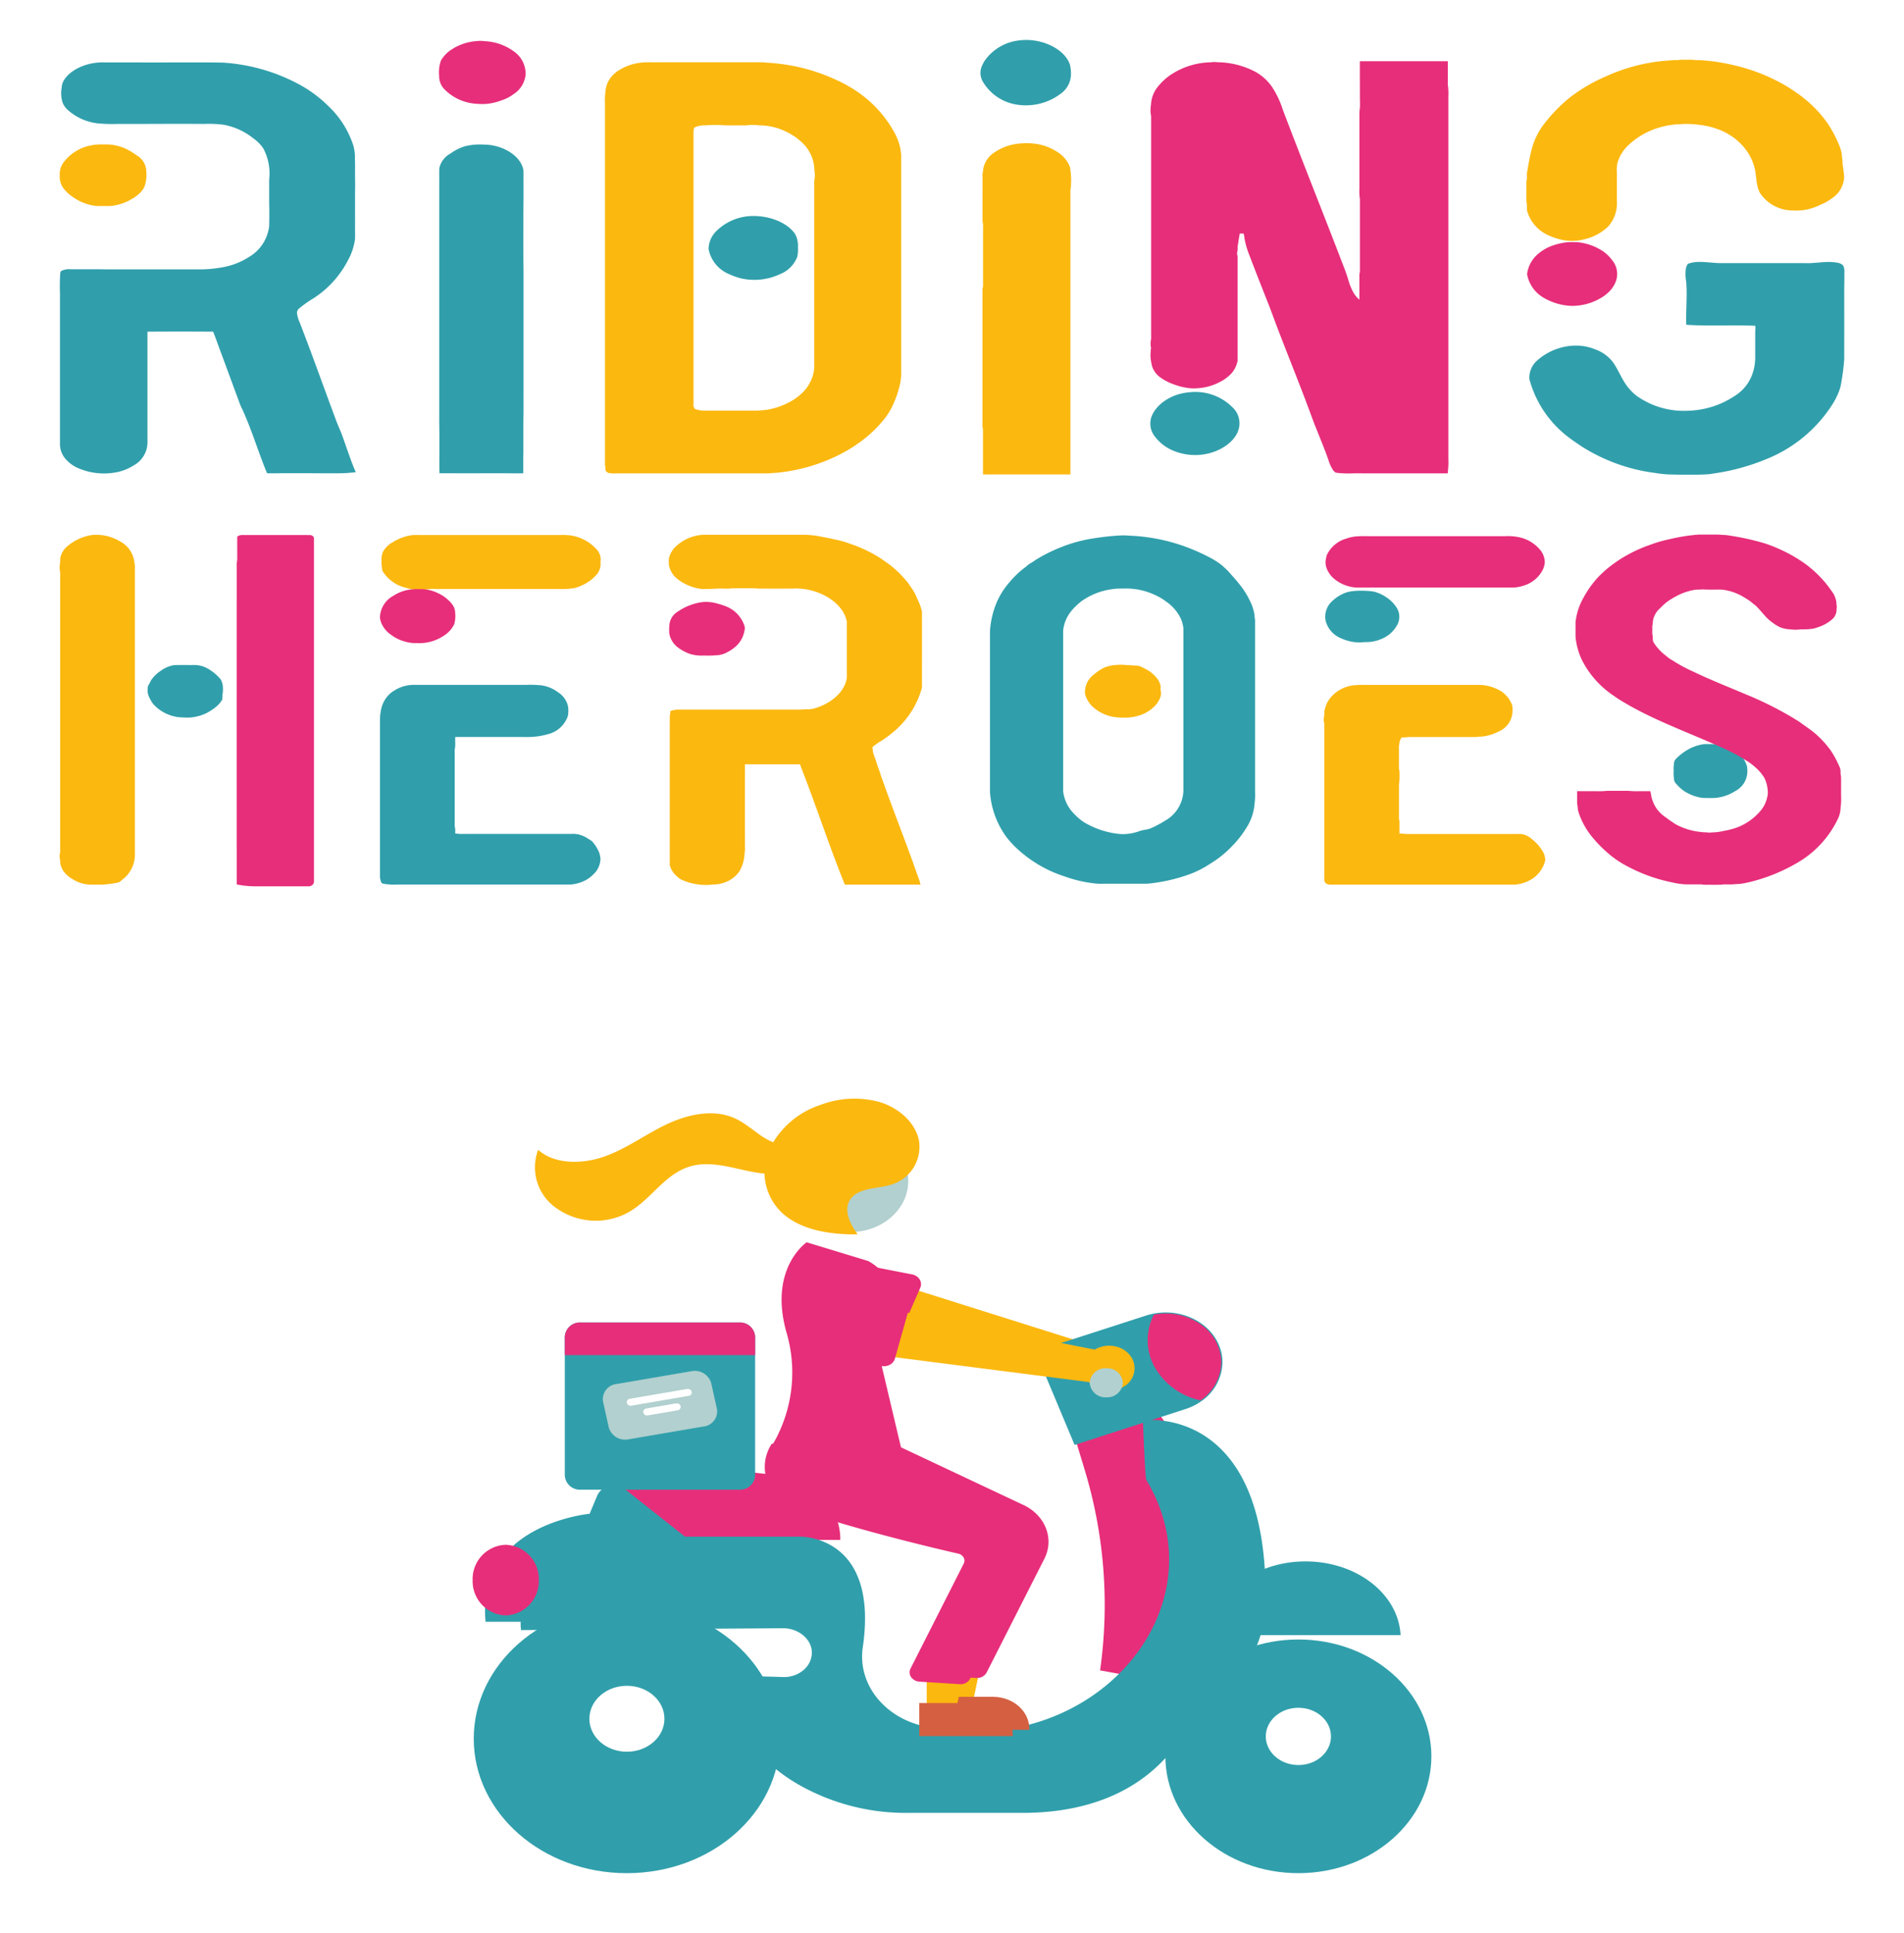 <?xml version="1.0" encoding="UTF-8"?>
<svg viewBox="0 0 287.1 291.33" xmlns="http://www.w3.org/2000/svg">
<defs>
<style>.a{fill:#fbb80f;}.b{fill:#309fab;}.c{fill:#e72e7a;}.d{fill:#b1d0cf;}.e{fill:#fff;}.f{fill:#d46041;}.g{filter:url(#s);}.h{filter:url(#t);}.i{filter:url(#u);}.j{filter:url(#v);}.k{filter:url(#w);}.l{filter:url(#x);}.m{filter:url(#b);}.n{filter:url(#d);}.o{filter:url(#f);}.p{filter:url(#h);}.q{filter:url(#j);}.r{filter:url(#l);}.s{filter:url(#m);}.t{filter:url(#n);}.u{filter:url(#o);}.v{filter:url(#p);}.w{filter:url(#q);}.x{filter:url(#r);}.y{filter:url(#y);}</style>
<filter id="y" x="221.17" y="0" width="65.914" height="45.308" filterUnits="userSpaceOnUse">
<feOffset dy="3" input="SourceAlpha"/>
<feGaussianBlur result="b" stdDeviation="3"/>
<feFlood flood-opacity=".161"/>
<feComposite in2="b" operator="in"/>
<feComposite in="SourceGraphic"/>
</filter>
<filter id="r" x="82.235" y=".386" width="62.671" height="79.964" filterUnits="userSpaceOnUse">
<feOffset dy="3" input="SourceAlpha"/>
<feGaussianBlur result="d" stdDeviation="3"/>
<feFlood flood-opacity=".161"/>
<feComposite in2="d" operator="in"/>
<feComposite in="SourceGraphic"/>
</filter>
<filter id="q" x="139.17" y="12.577" width="31.359" height="67.934" filterUnits="userSpaceOnUse">
<feOffset dy="3" input="SourceAlpha"/>
<feGaussianBlur result="f" stdDeviation="3"/>
<feFlood flood-opacity=".161"/>
<feComposite in2="f" operator="in"/>
<feComposite in="SourceGraphic"/>
</filter>
<filter id="p" x="0" y="71.618" width="29.353" height="70.742" filterUnits="userSpaceOnUse">
<feOffset dy="3" input="SourceAlpha"/>
<feGaussianBlur result="h" stdDeviation="3"/>
<feFlood flood-opacity=".161"/>
<feComposite in2="h" operator="in"/>
<feComposite in="SourceGraphic"/>
</filter>
<filter id="o" x="48.525" y="71.625" width="51.028" height="26.298" filterUnits="userSpaceOnUse">
<feOffset dy="3" input="SourceAlpha"/>
<feGaussianBlur result="j" stdDeviation="3"/>
<feFlood flood-opacity=".161"/>
<feComposite in2="j" operator="in"/>
<feComposite in="SourceGraphic"/>
</filter>
<filter id="n" x="91.802" y="71.629" width="56.193" height="70.788" filterUnits="userSpaceOnUse">
<feOffset dy="3" input="SourceAlpha"/>
<feGaussianBlur result="l" stdDeviation="3"/>
<feFlood flood-opacity=".161"/>
<feComposite in2="l" operator="in"/>
<feComposite in="SourceGraphic"/>
</filter>
<filter id="m" x="190.62" y="94.255" width="51.411" height="48.107" filterUnits="userSpaceOnUse">
<feOffset dy="3" input="SourceAlpha"/>
<feGaussianBlur result="n" stdDeviation="3"/>
<feFlood flood-opacity=".161"/>
<feComposite in2="n" operator="in"/>
<feComposite in="SourceGraphic"/>
</filter>
<filter id="l" x=".023" y=".407" width="62.621" height="79.959" filterUnits="userSpaceOnUse">
<feOffset dy="3" input="SourceAlpha"/>
<feGaussianBlur result="p" stdDeviation="3"/>
<feFlood flood-opacity=".161"/>
<feComposite in2="p" operator="in"/>
<feComposite in="SourceGraphic"/>
</filter>
<filter id="j" x="57.226" y="12.787" width="30.714" height="67.562" filterUnits="userSpaceOnUse">
<feOffset dy="3" input="SourceAlpha"/>
<feGaussianBlur result="r" stdDeviation="3"/>
<feFlood flood-opacity=".161"/>
<feComposite in2="r" operator="in"/>
<feComposite in="SourceGraphic"/>
</filter>
<filter id="h" x="221.58" y="30.488" width="65.517" height="50.076" filterUnits="userSpaceOnUse">
<feOffset dy="3" input="SourceAlpha"/>
<feGaussianBlur result="t" stdDeviation="3"/>
<feFlood flood-opacity=".161"/>
<feComposite in2="t" operator="in"/>
<feComposite in="SourceGraphic"/>
</filter>
<filter id="f" x="140.25" y="71.678" width="57.967" height="70.517" filterUnits="userSpaceOnUse">
<feOffset dy="3" input="SourceAlpha"/>
<feGaussianBlur result="v" stdDeviation="3"/>
<feFlood flood-opacity=".161"/>
<feComposite in2="v" operator="in"/>
<feComposite in="SourceGraphic"/>
</filter>
<filter id="d" x="48.294" y="94.254" width="51.253" height="48.107" filterUnits="userSpaceOnUse">
<feOffset dy="3" input="SourceAlpha"/>
<feGaussianBlur result="x" stdDeviation="3"/>
<feFlood flood-opacity=".161"/>
<feComposite in2="x" operator="in"/>
<feComposite in="SourceGraphic"/>
</filter>
<filter id="b" x="164.54" y=".224" width="62.911" height="80.142" filterUnits="userSpaceOnUse">
<feOffset dy="3" input="SourceAlpha"/>
<feGaussianBlur result="z" stdDeviation="3"/>
<feFlood flood-opacity=".161"/>
<feComposite in2="z" operator="in"/>
<feComposite in="SourceGraphic"/>
</filter>
<filter id="x" x="26.696" y="71.626" width="29.658" height="70.955" filterUnits="userSpaceOnUse">
<feOffset dy="3" input="SourceAlpha"/>
<feGaussianBlur result="ab" stdDeviation="3"/>
<feFlood flood-opacity=".161"/>
<feComposite in2="ab" operator="in"/>
<feComposite in="SourceGraphic"/>
</filter>
<filter id="w" x="228.58" y="71.628" width="58.042" height="70.788" filterUnits="userSpaceOnUse">
<feOffset dy="3" input="SourceAlpha"/>
<feGaussianBlur result="ad" stdDeviation="3"/>
<feFlood flood-opacity=".161"/>
<feComposite in2="ad" operator="in"/>
<feComposite in="SourceGraphic"/>
</filter>
<filter id="v" x="190.86" y="71.789" width="51.076" height="25.755" filterUnits="userSpaceOnUse">
<feOffset dy="3" input="SourceAlpha"/>
<feGaussianBlur result="af" stdDeviation="3"/>
<feFlood flood-opacity=".161"/>
<feComposite in2="af" operator="in"/>
<feComposite in="SourceGraphic"/>
</filter>
<filter id="u" x="64.143" y="205.02" width="135.75" height="77.234" filterUnits="userSpaceOnUse">
<feOffset dy="3" input="SourceAlpha"/>
<feGaussianBlur result="ah" stdDeviation="3"/>
<feFlood flood-opacity=".161"/>
<feComposite in2="ah" operator="in"/>
<feComposite in="SourceGraphic"/>
</filter>
<filter id="t" x="166.73" y="238.11" width="58.108" height="53.221" filterUnits="userSpaceOnUse">
<feOffset dy="3" input="SourceAlpha"/>
<feGaussianBlur result="aj" stdDeviation="3"/>
<feFlood flood-opacity=".161"/>
<feComposite in2="aj" operator="in"/>
<feComposite in="SourceGraphic"/>
</filter>
<filter id="s" x="62.445" y="232.79" width="64.169" height="58.543" filterUnits="userSpaceOnUse">
<feOffset dy="3" input="SourceAlpha"/>
<feGaussianBlur result="al" stdDeviation="3"/>
<feFlood flood-opacity=".161"/>
<feComposite in2="al" operator="in"/>
<feComposite in="SourceGraphic"/>
</filter>
</defs>
<g transform="translate(9 6)">
<g class="y" transform="translate(-9 -6)">
<path class="a" transform="translate(-2933.8 -99.91)" d="M3187.053,105.937c.447-.05.9-.011,1.357-.024.545-.029,1.076.092,1.624.055a29.15,29.15,0,0,1,5.116.749,28.173,28.173,0,0,1,6.463,2.32,22.589,22.589,0,0,1,3.171,1.917,10.3,10.3,0,0,1,.94.7,17.889,17.889,0,0,1,3.719,3.942,18.46,18.46,0,0,1,1.817,3.541,5.145,5.145,0,0,1,.3,1.6,3.216,3.216,0,0,1,.071.884c.077.4.124.8.172,1.2a4.353,4.353,0,0,1,.054,1.058,4.078,4.078,0,0,1-1.909,2.979,7.094,7.094,0,0,1-1.652.915,8.4,8.4,0,0,1-2.29.765,9.1,9.1,0,0,1-1.943.094,5.941,5.941,0,0,1-4.891-2.65c-.634-1.222-.48-2.544-.813-3.807a7.811,7.811,0,0,0-1.694-3.188,9.118,9.118,0,0,0-3.089-2.3,11.769,11.769,0,0,0-3.647-.973,13.857,13.857,0,0,0-2.854-.085,12.45,12.45,0,0,0-4.409.982,11.41,11.41,0,0,0-3.265,2.125,5.958,5.958,0,0,0-1.656,2.555,4.553,4.553,0,0,0-.139,1.6q0,2.169,0,4.339a5.261,5.261,0,0,1-1.327,3.834,7.716,7.716,0,0,1-3.565,1.911,7.417,7.417,0,0,1-2.88.173,8.8,8.8,0,0,1-2.2-.627,5.764,5.764,0,0,1-3.591-3.925,6.858,6.858,0,0,0-.082-1.368c-.012-.842,0-1.684,0-2.526a2.143,2.143,0,0,1,.057-.728c.064-.37-.032-.747.051-1.116.206-1.187.4-2.377.721-3.553a10.77,10.77,0,0,1,1.587-3.373,23.9,23.9,0,0,1,4.012-4.229,25.179,25.179,0,0,1,5.713-3.347,27.1,27.1,0,0,1,9.735-2.353C3186.232,105.932,3186.651,106.007,3187.053,105.937Z"/>
</g>
<g class="x" transform="translate(-9 -6)">
<path class="a" transform="translate(-1271.7 -106.55)" d="M1368.745,112.962c.68-.051,1.367-.008,2.05-.022h15.816c.758.071,1.526.082,2.28.187a28,28,0,0,1,9.074,2.547,19.977,19.977,0,0,1,3.553,2.084,17.8,17.8,0,0,1,5.038,5.75,8.4,8.4,0,0,1,.887,2.336c.086.327.067.662.148.99q0,16.727,0,33.453a2.885,2.885,0,0,0-.079.659,14.967,14.967,0,0,1-1.088,3.452,10.117,10.117,0,0,1-1.672,2.655,18.379,18.379,0,0,1-2.637,2.571c-.5.414-1.075.773-1.6,1.168a23.884,23.884,0,0,1-2.673,1.5,26.544,26.544,0,0,1-9.384,2.544c-.312-.009-.611.057-.92.061q-11.457,0-22.914,0a4.489,4.489,0,0,1-1.206-.073.955.955,0,0,1-.393-.331c-.05-.186.005-.378-.054-.562a2.6,2.6,0,0,1-.045-.737q0-27.106,0-54.212a7.723,7.723,0,0,1,.071-1.594,3.876,3.876,0,0,1,1.377-2.757,3.4,3.4,0,0,1,.677-.508,7.856,7.856,0,0,1,3.693-1.161m9.8,9.448c-.351.064-.718,0-1.068.061a2.89,2.89,0,0,0-1.1.319,2.38,2.38,0,0,0-.1.474q0,20.543,0,41.087a1,1,0,0,0,.214.837,4.273,4.273,0,0,0,1.409.258c2.674.008,5.348,0,8.022,0,.455-.045.915-.062,1.368-.123a11.037,11.037,0,0,0,3.227-1.053,8.3,8.3,0,0,0,2.671-2.053,6.7,6.7,0,0,0,1-1.811,5.178,5.178,0,0,0,.292-1.715v-27.9a3.738,3.738,0,0,0,.079-.546,3.983,3.983,0,0,0-.059-1,5.779,5.779,0,0,0-1.936-4.278c-.26-.27-.606-.486-.881-.746-.38-.2-.7-.461-1.092-.65a9.958,9.958,0,0,0-2.31-.883,9.482,9.482,0,0,0-2.124-.247,8.775,8.775,0,0,0-1.323-.048c-.285,0-.558.073-.843.058-1.027-.009-2.053.01-3.079-.009a9.265,9.265,0,0,0-1.4-.047A8.409,8.409,0,0,0,1378.541,122.411Z"/>
</g>
<g class="w" transform="translate(-9 -6)">
<path class="a" transform="translate(-1952.8 -316.32)" d="M2106.922,334.93a8.47,8.47,0,0,1,1.853.047,7.637,7.637,0,0,1,2.8.864,8.4,8.4,0,0,1,.881.526,4.622,4.622,0,0,1,1.672,2.105,11.2,11.2,0,0,1,.16,2.744,2.786,2.786,0,0,1-.078.712q-.006,21.448,0,42.9-6.592,0-13.186,0c-.005-2.252,0-4.5,0-6.756,0-.148-.078-.289-.075-.436q0-10.328,0-20.656c-.022-.2.086-.4.081-.6q0-4.285,0-8.571a4.262,4.262,0,0,0-.073-1.155c-.009-2.2,0-4.394,0-6.59a3.188,3.188,0,0,1,.064-.94,3.63,3.63,0,0,1,.408-1.415,3.893,3.893,0,0,1,1.244-1.367A7.967,7.967,0,0,1,2106.922,334.93Z"/>
</g>
<path class="a" transform="translate(-296.9 -377.17)" d="M302.5,392.961c.552-.047,1.112-.012,1.668-.021a7.429,7.429,0,0,1,2.709.651,12.147,12.147,0,0,1,1.668,1.01,2.839,2.839,0,0,1,1.408,2.294,5.485,5.485,0,0,1-.279,2.438,3.757,3.757,0,0,1-1.186,1.352,3.1,3.1,0,0,1-.675.454,7.52,7.52,0,0,1-3.339,1.082c-.665,0-1.331.008-2,0a7.547,7.547,0,0,1-2.754-.841,9.929,9.929,0,0,1-1.361-.9,7.549,7.549,0,0,1-.91-.944,3.008,3.008,0,0,1-.538-1.869,2.965,2.965,0,0,1,.489-1.9,6.675,6.675,0,0,1,4.436-2.717C302.049,392.991,302.276,392.994,302.5,392.961Z"/>
<g class="v" transform="translate(-9 -6)">
<path class="a" transform="translate(-287.9 -1332.2)" d="M301.871,1409.83a6.886,6.886,0,0,1,4.127.974,4.014,4.014,0,0,1,2.06,2.6c.095.337.12.679.185,1.019q0,21.807,0,43.613a4.721,4.721,0,0,1-1.979,3.809,1.193,1.193,0,0,1-.61.389,19.3,19.3,0,0,1-2.2.3c-.617.009-1.234,0-1.851,0a5.127,5.127,0,0,1-2.766-.832,4.069,4.069,0,0,1-.833-.616,2.879,2.879,0,0,1-.974-1.615c-.1-.265-.008-.542-.1-.807a2.346,2.346,0,0,1,.044-1.019q0-21.093,0-42.187a3.464,3.464,0,0,1-.056-1.192,4.2,4.2,0,0,0,.066-.942,3.146,3.146,0,0,1,1.017-1.747,7.655,7.655,0,0,1,3.128-1.618A5.4,5.4,0,0,1,301.871,1409.83Z"/>
</g>
<g class="u" transform="translate(-9 -6)">
<path class="a" transform="translate(-868.41 -1332.3)" d="M930.52,1409.96c.68-.048,1.369-.007,2.053-.02h20.288a9.254,9.254,0,0,1,1.538.057,6.538,6.538,0,0,1,3.977,2.114,2.228,2.228,0,0,1,.579,1.893,2.515,2.515,0,0,1-.461,1.759,6.38,6.38,0,0,1-1.687,1.435,7.844,7.844,0,0,1-1.687.722,11.217,11.217,0,0,1-2.567.148H934.039a6.731,6.731,0,0,0-1.168.047c-.405.063-.821.062-1.227.116a6.3,6.3,0,0,1-1.937-.32,5.593,5.593,0,0,1-3.608-2.54c-.114-.186-.065-.391-.1-.585a3.9,3.9,0,0,1-.056-1,3.048,3.048,0,0,1,.2-1.284,3.524,3.524,0,0,1,1.439-1.448A7.384,7.384,0,0,1,930.52,1409.96Z"/>
</g>
<g class="t" transform="translate(-9 -6)">
<path class="a" transform="translate(-1386.1 -1332.4)" d="M1487.823,1411.945a6.537,6.537,0,0,1,4.362-1.945h15.433c.476.047.958.063,1.431.132.978.162,1.943.359,2.9.569a16.924,16.924,0,0,1,1.81.47c.676.25,1.38.464,2.027.753a20.323,20.323,0,0,1,3.188,1.685c.618.457,1.29.879,1.85,1.374a14.933,14.933,0,0,1,1.857,1.864c.348.39.6.817.9,1.225a6.965,6.965,0,0,1,.839,1.6,8.075,8.075,0,0,1,.7,1.916c.007,3.679,0,7.359,0,11.039a1.75,1.75,0,0,1-.056.619,13.209,13.209,0,0,1-4.321,6.536,18.837,18.837,0,0,1-1.624,1.206,9.655,9.655,0,0,0-1.078.714c-.19.124-.407.271-.382.471a3.206,3.206,0,0,1,.074.547c.139.556.389,1.094.541,1.648.193.606.439,1.2.617,1.813,1.817,5.2,3.9,10.345,5.7,15.546a4.805,4.805,0,0,1,.3,1c-3.8.008-7.6,0-11.4,0-2.05-5.04-3.748-10.147-5.656-15.214-.356-.973-.755-1.938-1.105-2.911q-4.152,0-8.3,0-.008,6.288,0,12.577a2.546,2.546,0,0,1-.056.783,5.845,5.845,0,0,1-.793,2.787,4.569,4.569,0,0,1-2.312,1.7,5.6,5.6,0,0,1-1.47.269c-.364-.009-.714.075-1.075.062a8.861,8.861,0,0,1-3.845-.781,2.184,2.184,0,0,1-.65-.472,3.282,3.282,0,0,1-1.136-1.717q-.007-11.095,0-22.19c-.036-.349.123-.687.081-1.036a3.236,3.236,0,0,1,1.386-.229q8.138,0,16.277,0c.9-.019,1.807.048,2.7-.054a4.781,4.781,0,0,0,1.085-.054c2.594-.656,4.614-2.354,5.091-4.285a3.477,3.477,0,0,0,.075-1.045c0-2.6.005-5.2,0-7.8-.373-2.217-2.74-4.174-5.736-4.812a7.564,7.564,0,0,0-1.513-.188,4.01,4.01,0,0,0-.848,0q-2.583.011-5.166,0a11.67,11.67,0,0,0-1.621-.052c-.695,0-1.39,0-2.084,0-.39-.017-.765.084-1.155.058a24.24,24.24,0,0,0-2.471.051c-.435.005-.87.008-1.3,0a7.415,7.415,0,0,1-3.764-1.6,3.453,3.453,0,0,1-.964-1.344,2.368,2.368,0,0,1-.218-.834c.012-.29-.021-.58.019-.868A3.73,3.73,0,0,1,1487.823,1411.945Z"/>
</g>
<path class="a" transform="translate(-2146.3 -1726.7)" d="M2305.7,1820.921a7.162,7.162,0,0,1,1.508.031c.444-.028.873.079,1.317.056a2.22,2.22,0,0,1,1.093.318,9.163,9.163,0,0,1,1.084.6,6.9,6.9,0,0,1,.97.9,3.025,3.025,0,0,1,.554.977c.166.364,0,.754.121,1.124a1.547,1.547,0,0,1-.078.833,3.581,3.581,0,0,1-1.124,1.617,5.608,5.608,0,0,1-2.4,1.257,6.469,6.469,0,0,1-1.766.225,8.761,8.761,0,0,1-1.255-.04,6.19,6.19,0,0,1-3.776-1.706,4.337,4.337,0,0,1-1.034-1.791,3.286,3.286,0,0,1,1.412-3.018,6.494,6.494,0,0,1,1.524-1A5.466,5.466,0,0,1,2305.7,1820.921Z"/>
<g class="s" transform="translate(-9 -6)">
<path class="a" transform="translate(-2568.3 -1721.7)" d="M2772.385,1821.995a13.665,13.665,0,0,1,1.92-.06q8.447,0,16.894,0a6.288,6.288,0,0,1,2.638.539,4.238,4.238,0,0,1,2.476,2.523,3.649,3.649,0,0,1,.054.949,3.4,3.4,0,0,1-2.143,3.033,6.73,6.73,0,0,1-2.794.758c-.261-.007-.51.06-.768.055q-4.978,0-9.957,0a8.038,8.038,0,0,1-1.071.055,2.154,2.154,0,0,0-.339,1.028,2.561,2.561,0,0,0-.054.784c0,.9,0,1.795,0,2.692-.025.277.118.544.081.823a10.273,10.273,0,0,1-.078,1.866c0,1.649,0,3.3,0,4.947-.011.183.089.36.08.545,0,.6-.005,1.207,0,1.811.44-.023.868.08,1.309.06q8.177,0,16.355,0a6.475,6.475,0,0,1,.82.019,3.032,3.032,0,0,1,1.486.757,6.542,6.542,0,0,1,1.542,1.7,2.651,2.651,0,0,1,.465,1.525,4.636,4.636,0,0,1-2.059,2.82,5.617,5.617,0,0,1-2.561.811q-13.888,0-27.777,0a1.225,1.225,0,0,1-.63-.155.935.935,0,0,1-.292-.5q0-11.838,0-23.676a1.933,1.933,0,0,1-.056-.809,3.176,3.176,0,0,0,.061-.836,4.36,4.36,0,0,1,.792-2.016A5.279,5.279,0,0,1,2772.385,1821.995Z"/>
</g>
<g transform="translate(.023 .028)">
<path class="b" transform="translate(-1958.3 -106.42)" d="M2103,106.479c3.392-.423,6.941,1.362,7.633,3.747a5.993,5.993,0,0,1,.13,1.44,3.634,3.634,0,0,1-1.549,2.855,8.718,8.718,0,0,1-6.483,1.659,7.211,7.211,0,0,1-5.242-3.463,2.571,2.571,0,0,1-.249-2.116,5.105,5.105,0,0,1,.592-1.167A7.32,7.32,0,0,1,2103,106.479Z"/>
<g class="r" transform="translate(-9.02 -6.03)">
<path class="b" transform="translate(-288.18 -106.91)" d="M297.709,116.2c.933-1.78,3.607-2.988,6.262-2.879q7.445.01,14.89,0c.952,0,1.9.008,2.857.024a27.976,27.976,0,0,1,11.358,3.176,19.309,19.309,0,0,1,4.665,3.431,14.114,14.114,0,0,1,3.679,5.786,6.384,6.384,0,0,1,.275,2.166c.047,1.245-.006,2.491.035,3.737-.032,2.178-.008,4.356-.015,6.535-.008.6.015,1.208-.011,1.813a9.062,9.062,0,0,1-1.122,3.272,14.88,14.88,0,0,1-5.187,5.643,17.4,17.4,0,0,0-2.052,1.45.916.916,0,0,0-.387.729,4.91,4.91,0,0,0,.411,1.428c1.861,4.792,3.566,9.613,5.36,14.417.343.98.817,1.934,1.155,2.916.636,1.746,1.186,3.509,1.939,5.232a19.38,19.38,0,0,1-2.435.169c-1.956.026-3.912-.018-5.868-.008-1.234.005-2.469-.014-3.7.014-.457,0-.914.009-1.37-.008-1.286-3.071-2.2-6.217-3.568-9.27-.188-.45-.44-.887-.594-1.343q-1.455-3.96-2.921-7.918c-.358-.935-.669-1.88-1.053-2.809q-4.947-.035-9.9,0,0,8.147,0,16.293a4.8,4.8,0,0,1-.133,1.417,4.033,4.033,0,0,1-1.995,2.477,7.457,7.457,0,0,1-2.907,1.065,9.813,9.813,0,0,1-5.36-.66,5.2,5.2,0,0,1-2.205-1.731,3.435,3.435,0,0,1-.592-1.8V148.121a29.31,29.31,0,0,1,.036-2.968c.028-.143.013-.315.189-.415a2.579,2.579,0,0,1,1.356-.243c1.749.007,3.5-.013,5.246.015h13.731a19.167,19.167,0,0,0,3.85-.294,10.792,10.792,0,0,0,4.1-1.577,6.211,6.211,0,0,0,3.034-4.625c.03-1.207.037-2.415,0-3.622,0-1.136,0-2.273,0-3.409a8,8,0,0,0-.892-4.719,6.118,6.118,0,0,0-1.541-1.538,10.085,10.085,0,0,0-4.369-2,17.29,17.29,0,0,0-3.035-.133c-4.345-.041-8.691.016-13.037,0a23.54,23.54,0,0,1-2.988-.088,8.114,8.114,0,0,1-4.527-2.044,2.912,2.912,0,0,1-.75-1.066,4.627,4.627,0,0,1-.141-2.308A2.36,2.36,0,0,1,297.709,116.2Z"/>
</g>
<g class="q" transform="translate(-9.02 -6.03)">
<path class="b" transform="translate(-972.49 -319.92)" d="M1042.568,338.974a9.448,9.448,0,0,1,2.8-.262c3-.009,5.753,1.789,6.044,3.907.034.512,0,1.025.015,1.539,0,1.593.008,3.186-.019,4.779.008,2.856-.019,5.713.02,8.569q0,9.392,0,18.785c-.008,1.336.019,2.673-.02,4.009q0,2.445,0,4.889c-.043,1.024,0,2.048-.024,3.073-.872.007-1.746.009-2.618-.01-1.209,0-2.418,0-3.626,0-2.129.033-4.258-.01-6.387,0-.037-1.659-.005-3.32-.016-4.98.015-1.209-.031-2.417-.018-3.625V344.432c.005-.714-.011-1.429.007-2.143a3.327,3.327,0,0,1,1.717-2.245A7.272,7.272,0,0,1,1042.568,338.974Z"/>
</g>
<path class="b" transform="translate(-1467.5 -562.84)" d="m1572.1 589.37c2.564-6e-3 5.136 1.048 6.266 2.706a3.681 3.681 0 0 1 0.431 2 5.731 5.731 0 0 1-0.092 1.414 4.567 4.567 0 0 1-2.615 2.646 9.12 9.12 0 0 1-5.828 0.644 10.417 10.417 0 0 1-1.906-0.676 5.128 5.128 0 0 1-3.034-3.752 3.848 3.848 0 0 1 1.145-2.683 7.893 7.893 0 0 1 5.633-2.299z"/>
<g class="p" transform="translate(-9.02 -6.03)">
<path class="b" transform="translate(-2938.7 -624.5)" d="M3193.2,661.274a4.456,4.456,0,0,1,1.516-.285c1.193-.044,2.365.174,3.556.174h12.651c1.594.063,3.2-.368,4.776-.068a1.547,1.547,0,0,1,.906.4,1.7,1.7,0,0,1,.2.971c.012,1.263-.034,2.525-.017,3.789,0,3.132.007,6.264-.005,9.4a34.023,34.023,0,0,1-.573,4.2,10.516,10.516,0,0,1-1.043,2.33,21.056,21.056,0,0,1-10.013,8.469,32.6,32.6,0,0,1-7.757,2.17c-.375.058-.746.13-1.125.16-1.951.12-3.91.069-5.864.031a16.672,16.672,0,0,1-2.158-.229,27.031,27.031,0,0,1-11.224-4.1c-.5-.361-1.039-.688-1.516-1.061a16.283,16.283,0,0,1-6.2-8.971,3.442,3.442,0,0,1,1.2-2.84,8.892,8.892,0,0,1,5.1-2.189,7.654,7.654,0,0,1,3.568.512,5.832,5.832,0,0,1,2.7,1.917c.751,1.039,1.181,2.175,1.875,3.232a7.942,7.942,0,0,0,1.7,1.859,12.3,12.3,0,0,0,7.879,2.261,13.308,13.308,0,0,0,6.931-2.223,6.471,6.471,0,0,0,2.016-1.968,6.971,6.971,0,0,0,1.044-3.09c.064-.561.032-1.124.04-1.687,0-.861,0-1.721,0-2.581-.008-.418.048-.835.009-1.253-3.467-.141-6.946.084-10.407-.153-.077-2.168.17-4.338-.012-6.5a6.437,6.437,0,0,1-.062-1.867A1.966,1.966,0,0,1,3193.2,661.274Z"/>
</g>
<path class="b" transform="translate(-2263.6 -1018.7)" d="m2433.9 1071.8a7.912 7.912 0 0 1 6.814 2.57 3.3 3.3 0 0 1 0.694 2.771c-0.411 1.989-2.741 3.678-5.51 4.044a8.533 8.533 0 0 1-4.054-0.451 6.692 6.692 0 0 1-3.073-2.2 3.121 3.121 0 0 1-0.594-2.959c0.65-1.9 2.935-3.548 5.723-3.775z"/>
<g class="o" transform="translate(-9.02 -6.03)">
<path class="b" transform="translate(-1965.7 -1333.2)" d="M2134.453,1410.923a7.4,7.4,0,0,1,1.454.015,27.724,27.724,0,0,1,8.44,1.627,30.612,30.612,0,0,1,4.071,1.826,11.99,11.99,0,0,1,1.519,1.005c.354.316.711.634,1.023.973.487.568,1.021,1.116,1.47,1.7a12.639,12.639,0,0,1,1.827,2.873,6.78,6.78,0,0,1,.6,1.931,6.462,6.462,0,0,0,.086.765q0,12.964,0,25.927a9.25,9.25,0,0,1-.069,1.7,7.785,7.785,0,0,1-1.3,3.806,14.375,14.375,0,0,1-2.077,2.641,15.767,15.767,0,0,1-3.288,2.656,15.155,15.155,0,0,1-3.094,1.587,25.763,25.763,0,0,1-6.451,1.448q-3.281,0-6.56,0a9.67,9.67,0,0,1-1.325-.043,20.008,20.008,0,0,1-4.642-1.091,18.989,18.989,0,0,1-6.995-4.083,12.07,12.07,0,0,1-1.114-1.13,9.353,9.353,0,0,1-1.027-1.357,12.99,12.99,0,0,1-2.026-6.08q0-12.2,0-24.392a13.7,13.7,0,0,1,.973-4.138,11.714,11.714,0,0,1,1.983-3.148,14.511,14.511,0,0,1,2.119-2.062c.39-.254.667-.585,1.088-.817a6.1,6.1,0,0,0,.686-.446,23.517,23.517,0,0,1,3.948-1.969,21.7,21.7,0,0,1,4.743-1.29,39.556,39.556,0,0,1,3.934-.441m-.463,8.018a13.362,13.362,0,0,0-1.584.247,10.392,10.392,0,0,0-3.6,1.612,9.669,9.669,0,0,0-1.429,1.343,5.622,5.622,0,0,0-1.366,3.09v24.227a5.719,5.719,0,0,0,1.634,3.393,8.185,8.185,0,0,0,1.47,1.261,12.835,12.835,0,0,0,5.7,1.818,7.568,7.568,0,0,0,2.778-.48c.5-.163,1.07-.189,1.562-.372a13.021,13.021,0,0,0,1.454-.722c.306-.144.555-.339.848-.495a5.358,5.358,0,0,0,2.685-4.461q0-12.25,0-24.5a5.114,5.114,0,0,0-.341-1.348,6.473,6.473,0,0,0-2.3-2.7,7.537,7.537,0,0,0-1.369-.838,10.34,10.34,0,0,0-4.938-1.1C2134.792,1418.925,2134.387,1418.9,2133.99,1418.941Z"/>
</g>
<path class="b" transform="translate(-2580.2 -1533.9)" d="M2775.646,1616.931a11.371,11.371,0,0,1,1.49-.006,9.127,9.127,0,0,1,1.152.11,5.621,5.621,0,0,1,1.942.871,5.174,5.174,0,0,1,1.486,1.468,2.55,2.55,0,0,1,.049,2.848,4.705,4.705,0,0,1-1.273,1.4,5.855,5.855,0,0,1-3.339,1.029c-.339-.017-.665.064-1,.058a6.935,6.935,0,0,1-2.794-.648,3.882,3.882,0,0,1-2.3-2.651,3.17,3.17,0,0,1,.983-2.922,6.047,6.047,0,0,1,2.049-1.288A5.911,5.911,0,0,1,2775.646,1616.931Z"/>
<path class="b" transform="translate(-455.69 -1727.7)" d="M472.9,1821.927c.989-.051,1.986,0,2.979-.023a4.074,4.074,0,0,1,2.062.51,7.191,7.191,0,0,1,2,1.651,2.519,2.519,0,0,1,.33,1.135,4.943,4.943,0,0,1-.059,1.217c-.051.269.052.553-.1.812a4.189,4.189,0,0,1-.9,1.006,8.734,8.734,0,0,1-1.5.966,7.166,7.166,0,0,1-2.3.613,11.926,11.926,0,0,1-2.048-.077,6.227,6.227,0,0,1-3.592-1.945,5.421,5.421,0,0,1-.765-1.435,2.487,2.487,0,0,1-.076-.882,1.089,1.089,0,0,1,.207-.677c.137-.207.208-.43.337-.639a5.222,5.222,0,0,1,1.483-1.415A4.493,4.493,0,0,1,472.9,1821.927Z"/>
<g class="n" transform="translate(-9.02 -6.03)">
<path class="b" transform="translate(-865.64 -1721.7)" d="M925.729,1822.432a5.6,5.6,0,0,1,2.455-.506q8.409,0,16.817,0a16.8,16.8,0,0,1,2.152.06,5.274,5.274,0,0,1,2.574,1.023,3.391,3.391,0,0,1,1.386,1.6,2.6,2.6,0,0,1,.216.945,4,4,0,0,1-.076,1.1,4.237,4.237,0,0,1-2.989,2.707,10.98,10.98,0,0,1-1.947.373,15.622,15.622,0,0,1-1.856.049c-3.393,0-6.785,0-10.178,0-.025.509.022,1.019-.019,1.528a4.066,4.066,0,0,0-.062,1.051q0,5.383,0,10.768c-.01.2.076.4.079.6s0,.394,0,.593a8.234,8.234,0,0,0,1.538.068h15.891a4.457,4.457,0,0,1,1.074.059,4.55,4.55,0,0,1,1.572.695,4,4,0,0,1,.529.336,5.751,5.751,0,0,1,1.141,1.825,7.457,7.457,0,0,1,.158.821,3.38,3.38,0,0,1-.678,1.934,5.407,5.407,0,0,1-1.514,1.284,5.819,5.819,0,0,1-2.358.682H925.483a9.666,9.666,0,0,1-1.744-.075c-.214-.045-.524-.053-.6-.236a2.583,2.583,0,0,1-.205-.84q0-11.865,0-23.73a6.393,6.393,0,0,1,.13-1.279,4.366,4.366,0,0,1,1.4-2.633A6.209,6.209,0,0,1,925.729,1822.432Z"/>
</g>
<path class="b" transform="translate(-3207.6 -1932.8)" d="M3455.445,2038.943c.345-.04.7-.016,1.05-.022a6.865,6.865,0,0,1,3.194.749,3.984,3.984,0,0,1,2.331,2.68,5.606,5.606,0,0,1,.031.857,3.331,3.331,0,0,1-1.755,2.761,6.786,6.786,0,0,1-3.185,1.081c-.515.01-1.031,0-1.544,0a4.312,4.312,0,0,1-1.011-.157,6.615,6.615,0,0,1-2.17-.983,6.786,6.786,0,0,1-1.236-1.207,1.2,1.2,0,0,1-.158-.606,5.15,5.15,0,0,1-.049-1.113,5.246,5.246,0,0,1,.049-1.114,1.072,1.072,0,0,1,.184-.587,7.971,7.971,0,0,1,1.762-1.437A6.846,6.846,0,0,1,3455.445,2038.943Z"/>
</g>
<g transform="translate(26.696 .166)">
<path class="c" transform="translate(-1007.4 -108.93)" d="M1043.659,108.952a4.434,4.434,0,0,1,1.069.015,8.074,8.074,0,0,1,4.8,1.807,4.092,4.092,0,0,1,1.426,3.319,3.989,3.989,0,0,1-1.826,2.872,6.091,6.091,0,0,1-1.844.939,8.341,8.341,0,0,1-2.415.531,11.687,11.687,0,0,1-1.625-.053,7.4,7.4,0,0,1-4.527-2.161,2.8,2.8,0,0,1-.795-2.016,5.376,5.376,0,0,1,.258-2.288,4.874,4.874,0,0,1,1.352-1.51A7.878,7.878,0,0,1,1043.659,108.952Z"/>
<g class="m" transform="translate(-35.7 -6.17)">
<path class="c" transform="translate(-2256.4 -103.76)" d="M2461.454,109.99q6.631-.006,13.262,0c.01,1.19,0,2.38.005,3.569a9.726,9.726,0,0,1,.075,1.811v54.487a11.593,11.593,0,0,1-.073,1.976c-.009.091-.011.182-.011.274q-6.361.007-12.721,0c-.661,0-1.323-.012-1.982.019a16,16,0,0,1-2-.093c-.307-.024-.439-.243-.594-.4a6.017,6.017,0,0,1-.685-1.491c-.513-1.506-1.141-2.989-1.732-4.479-.509-1.231-.949-2.476-1.414-3.716-1.379-3.666-2.848-7.315-4.26-10.974-.536-1.367-1.016-2.745-1.552-4.112-.994-2.536-2.008-5.068-2.969-7.611a13.043,13.043,0,0,1-.754-2.593,2.538,2.538,0,0,0-.126-.689c-.2,0-.39,0-.583,0-.11.677-.226,1.353-.323,2.03a2.853,2.853,0,0,1-.059.785c-.076.234.057.463.057.7q0,7.829,0,15.658a3.977,3.977,0,0,1-1.584,2.5,4.391,4.391,0,0,1-.833.561,8.287,8.287,0,0,1-3.8,1.088,5.311,5.311,0,0,1-1.109-.03,9.648,9.648,0,0,1-2.191-.526,8.035,8.035,0,0,1-2.039-1.02,3.325,3.325,0,0,1-1.373-1.878,10.22,10.22,0,0,1-.184-1.075,6.761,6.761,0,0,1,.07-1.542,2.663,2.663,0,0,1-.04-1.073,3.169,3.169,0,0,0,.045-.792q0-16.4,0-32.791a2.44,2.44,0,0,0-.072-.716,5.332,5.332,0,0,1,.057-1.324,4.6,4.6,0,0,1,.913-2.539,8.829,8.829,0,0,1,1.9-1.836,11.3,11.3,0,0,1,6.229-1.995,2.972,2.972,0,0,1,.949-.011,12.624,12.624,0,0,1,5.4,1.268,7.374,7.374,0,0,1,2.864,2.465,13.7,13.7,0,0,1,1.612,3.413c2.774,7.3,5.676,14.565,8.494,21.852.468,1.28,1.028,2.544,1.4,3.842a8.87,8.87,0,0,0,.739,1.834,4.135,4.135,0,0,0,.916,1.123c.016-1.253,0-2.507.006-3.76,0-.184.08-.361.078-.545,0-3.608,0-7.216,0-10.824a8.088,8.088,0,0,1-.075-1.646q0-5.768,0-11.536a8.729,8.729,0,0,0,.075-1.7C2461.454,113.943,2461.447,111.967,2461.454,109.99Z"/>
</g>
<path class="c" transform="translate(-2970.4 -630.6)" d="M3171.019,660.949c.474-.043.956-.017,1.434-.018a8.388,8.388,0,0,1,2.679.672,9.383,9.383,0,0,1,1.309.717,6.165,6.165,0,0,1,1.39,1.373,3.214,3.214,0,0,1,.455,3.31,4.337,4.337,0,0,1-1.263,1.681,4.686,4.686,0,0,1-.718.533,8.536,8.536,0,0,1-4.695,1.32,9,9,0,0,1-4.226-1.274,5.137,5.137,0,0,1-2.414-3.5,4.72,4.72,0,0,1,1.76-3.142,6.8,6.8,0,0,1,1.763-1.053A9.731,9.731,0,0,1,3171.019,660.949Z"/>
<g class="l" transform="translate(-35.7 -6.17)">
<path class="c" transform="translate(-607.26 -1332.3)" d="M643.04,1410.177a1.3,1.3,0,0,1,.763-.234c3.442.007,6.885-.006,10.326.007.252.077.488.278.478.488q0,25.651,0,51.3c-.008.316.08.672-.227.938a.891.891,0,0,1-.7.217q-3.859,0-7.717,0a14.013,14.013,0,0,1-3.005-.284q-.012-23.943,0-47.886a3.554,3.554,0,0,1,.032-.746,3.1,3.1,0,0,0,.045-.792C643.039,1412.183,643.029,1411.18,643.04,1410.177Z"/>
</g>
<g class="k" transform="translate(-35.7 -6.17)">
<path class="c" transform="translate(-3022.4 -1332.4)" d="M3274.208,1410.662a26.982,26.982,0,0,1,4.362-.684c1.028.005,2.057-.007,3.086.005.453.064.922.03,1.372.118a39.356,39.356,0,0,1,5.214,1.122,19.182,19.182,0,0,1,2.369.895,22.705,22.705,0,0,1,3.526,1.939,16.926,16.926,0,0,1,4.415,4.381,3.6,3.6,0,0,1,.768,1.812c-.026.3.11.588.012.881a1.966,1.966,0,0,1-.531,1.494,5.722,5.722,0,0,1-2.306,1.324,3.635,3.635,0,0,1-1.179.264c-.483.068-.975.035-1.46.057a5.225,5.225,0,0,1-1.409,0,4.9,4.9,0,0,1-1.635-.324,7.307,7.307,0,0,1-1.306-.828,5.925,5.925,0,0,1-1-.936c-.478-.52-.9-1.069-1.439-1.557a7.624,7.624,0,0,1-.618-.494,9.05,9.05,0,0,0-.917-.61,8.086,8.086,0,0,0-3.49-1.248c-.97-.021-1.948.035-2.913-.038-.417.061-.849,0-1.261.083a9.059,9.059,0,0,0-2.47.824,11.389,11.389,0,0,0-1.666,1.011,9.416,9.416,0,0,0-.978.9,3.22,3.22,0,0,0-1.125,2.053c.029.3-.107.583-.079.88.015.38-.029.761.024,1.139.122.359-.035.74.164,1.09a7.454,7.454,0,0,0,1.905,2.049,4.349,4.349,0,0,0,.926.659,22.631,22.631,0,0,0,3.107,1.687c2.561,1.231,5.269,2.3,7.919,3.424a53.119,53.119,0,0,1,7.342,3.671c.213.16.479.278.7.437q.808.578,1.62,1.154a12.33,12.33,0,0,1,1.358,1.12,15.256,15.256,0,0,1,1.838,2.1,13.493,13.493,0,0,1,1.23,2.255,2.1,2.1,0,0,1,.262.857,2.6,2.6,0,0,0,.069.827c.015.969,0,1.939.006,2.909a9.339,9.339,0,0,1-.077,1.755,4.081,4.081,0,0,1-.479,1.858,15.293,15.293,0,0,1-4.785,5.656,17.983,17.983,0,0,1-1.767,1.1,26.515,26.515,0,0,1-6.151,2.485,15.6,15.6,0,0,1-2.1.426,7.179,7.179,0,0,0-.861.047c-.638.052-1.287-.035-1.918.061-.744.023-1.488,0-2.231.011-.312.008-.611-.067-.92-.058-.645,0-1.288,0-1.932,0a10,10,0,0,1-2.151-.281,24.65,24.65,0,0,1-6.927-2.483,14.679,14.679,0,0,1-2.8-1.9,19.339,19.339,0,0,1-2.609-2.7,11.41,11.41,0,0,1-1.847-3.408,3.3,3.3,0,0,1-.174-.922c0-.2-.091-.4-.076-.6,0-.586-.005-1.172,0-1.757.95-.007,1.9,0,2.851,0a13.373,13.373,0,0,0,1.7-.051q1.577-.012,3.158,0a13.332,13.332,0,0,0,1.7.051c.535,0,1.071,0,1.608,0a2.69,2.69,0,0,1,.144.618,5.188,5.188,0,0,0,.843,2.035,5.279,5.279,0,0,0,1.475,1.367,6.111,6.111,0,0,0,.6.451c.341.2.61.449.98.62a10.01,10.01,0,0,0,3.536,1.052c.411.07.835.044,1.249.1a5.747,5.747,0,0,0,.67-.037,7.269,7.269,0,0,0,1.559-.211,11.978,11.978,0,0,0,1.889-.469,8.655,8.655,0,0,0,3.526-2.378,4.658,4.658,0,0,0,1.181-2.287,2.674,2.674,0,0,0,.046-1.154,4.647,4.647,0,0,0-.5-1.737,6.888,6.888,0,0,0-1.48-1.691,8.332,8.332,0,0,0-1.218-.891,28.94,28.94,0,0,0-3.757-1.993c-4.917-2.214-10.173-4.086-14.656-6.757a15.478,15.478,0,0,1-1.5-.964,14.13,14.13,0,0,1-4.851-5.389,10.3,10.3,0,0,1-.994-3.576q0-1.074,0-2.146a9.368,9.368,0,0,1,1.172-3.671,15.1,15.1,0,0,1,2.411-3.335c.4-.375.782-.757,1.216-1.111a17.389,17.389,0,0,1,1.432-1.068,13.478,13.478,0,0,1,1.442-.9,19.854,19.854,0,0,1,2.237-1.1c.66-.3,1.382-.516,2.074-.774A21.263,21.263,0,0,1,3274.208,1410.662Z"/>
</g>
<g class="j" transform="translate(-35.7 -6.17)">
<path class="c" transform="translate(-2571.1 -1335.1)" d="M2775.86,1412.939c.783-.05,1.573-.008,2.36-.021h19.825a8.591,8.591,0,0,1,1.976.132,5.637,5.637,0,0,1,3.453,2.1,3.028,3.028,0,0,1,.568,1.707,3.26,3.26,0,0,1-.295,1.108,4.771,4.771,0,0,1-2.77,2.367,6.1,6.1,0,0,1-1.694.332q-11.534,0-23.068,0a5.745,5.745,0,0,1-4.109-1.47,3.8,3.8,0,0,1-1.039-1.675,2.9,2.9,0,0,1-.087-.8,5.6,5.6,0,0,1,.193-.961,4.673,4.673,0,0,1,2.984-2.49A5.825,5.825,0,0,1,2775.86,1412.939Z"/>
</g>
<path class="c" transform="translate(-901.31 -1531.3)" d="M927.877,1613.953c.5-.042,1.007-.018,1.51-.018a5.99,5.99,0,0,1,2.252.593,5.726,5.726,0,0,1,2.168,1.7,2.256,2.256,0,0,1,.445,1.333,4.519,4.519,0,0,1-.145,1.656,4.24,4.24,0,0,1-1.534,1.709,6.622,6.622,0,0,1-4.032,1.14,5.986,5.986,0,0,1-2.116-.308,5.882,5.882,0,0,1-1.878-.97,3.859,3.859,0,0,1-1.22-1.327,2.99,2.99,0,0,1-.42-1.239,3.809,3.809,0,0,1,2.022-3.287A6.023,6.023,0,0,1,927.877,1613.953Z"/>
<path class="c" transform="translate(-1422.7 -1563.3)" d="M1492.854,1647.891a6.084,6.084,0,0,1,1.7.065,11.628,11.628,0,0,1,1.753.511,4.76,4.76,0,0,1,2.909,2.874,1.392,1.392,0,0,1,.028.933,4.062,4.062,0,0,1-1.531,2.483,5.109,5.109,0,0,1-1.008.656,3.441,3.441,0,0,1-1.721.481c-.74.086-1.491.04-2.237.053a5.656,5.656,0,0,1-1.826-.294,7.023,7.023,0,0,1-1.81-1.017,3.361,3.361,0,0,1-1.183-2.017,7.087,7.087,0,0,1,.038-1.508,2.612,2.612,0,0,1,1.251-1.8A8.547,8.547,0,0,1,1492.854,1647.891Z"/>
</g>
<g transform="translate(62.266 159.58)">
<path class="c" transform="translate(-474.15 -387)" d="m529.59 453.53h-34.218l-0.363-9.239a2.621 2.621 0 0 1 1.023-2.141 3.451 3.451 0 0 1 2.518-0.708l19.913 2.141c6.146 0.014 11.121 4.392 11.126 9.79z"/>
<path class="b" transform="translate(-461.61 -341.66)" d="m501.79 375.41h-23.865a2.283 2.283 0 0 0-2.417 2.122v20.958a2.283 2.283 0 0 0 2.417 2.122h23.866a2.283 2.283 0 0 0 2.417-2.122v-20.957a2.283 2.283 0 0 0-2.417-2.122z"/>
<path class="d" transform="translate(-471.92 -357.67)" d="m506.73 407.1-11.268 1.927a2.575 2.575 0 0 1-3.011-1.782l-0.866-3.906a2.289 2.289 0 0 1 2.03-2.644l11.268-1.927a2.575 2.575 0 0 1 3.011 1.782l0.866 3.906a2.289 2.289 0 0 1-2.03 2.644z"/>
<path class="e" transform="translate(-478.45 -363.61)" d="M511.011,408.425l-8.6,1.471a.605.605,0,0,1-.709-.419.538.538,0,0,1,.478-.622l8.6-1.471a.605.605,0,0,1,.709.419A.538.538,0,0,1,511.011,408.425Z"/>
<path class="e" transform="translate(-482.93 -368.39)" d="M513.815,415.381l-4.448.761a.605.605,0,0,1-.708-.419.538.538,0,0,1,.478-.622l4.448-.761a.605.605,0,0,1,.709.419A.538.538,0,0,1,513.815,415.381Z"/>
<path class="c" transform="translate(-461.61 -341.66)" d="m504.21 377.54v2.786h-28.7v-2.786a2.283 2.283 0 0 1 2.417-2.122h23.866a2.283 2.283 0 0 1 2.417 2.122z"/>
<path class="a" transform="translate(-545.2 -327.27)" d="m645.11 366.81a3.566 3.566 0 0 0-2.179-2.107 4.312 4.312 0 0 0-3.238 0.114l-32.834-10.344-1.446 7.2 32.729 7.9a4.145 4.145 0 0 0 4.884 1.333 3.26 3.26 0 0 0 2.084-4.096z"/>
<path class="c" transform="translate(-529.2 -321.52)" d="M596.7,350.034l-3.1,7.113a1.633,1.633,0,0,1-1.021.879,1.931,1.931,0,0,1-1.425-.1l-7.535-3.724a4.049,4.049,0,0,1-2.731-5.416,5,5,0,0,1,6.167-2.4l8.414,1.639a1.709,1.709,0,0,1,1.14.758A1.344,1.344,0,0,1,596.7,350.034Z"/>
<path class="c" transform="translate(-600.28 -368.79)" d="m702.78 414.91-11.765 4.7 1.545 5.107a70.088 70.088 0 0 1 2.332 30.259l8.6 1.578 7.13-15.967-2.5-18.158z"/>
<path class="b" transform="translate(-637.3 -420.65)" d="m762.89 490.41c-7.73 0-14.03 4.935-14.335 11.114h28.67c-0.306-6.179-6.605-11.114-14.335-11.114z"/>
<g class="i" transform="translate(-71.27 -165.58)">
<path class="b" transform="translate(-368.63 -201.7)" d="M559.462,438.107c-.4-27.895-18.493-25.328-18.493-25.328s.338,8.683.5,8.953c11.528,19.154-7.5,41.609-31.716,37.478q-.685-.117-1.316-.237c-6.369-1.168-10.608-6.48-9.684-12.136,2.386-16.823-9.48-16.526-9.48-16.526h-17.35l-9.01-7.121a2.887,2.887,0,0,0-2.381-.523A2.53,2.53,0,0,0,458.7,424.1l-1.159,2.763s-17.113,1.565-15.687,16.28h5.291a8.248,8.248,0,0,0,.057,1.252l39.484-.282c2.314-.017,4.357,1.63,4.367,3.663a3.474,3.474,0,0,1-1.271,2.655,4.526,4.526,0,0,1-3.059,1.038l-6.366-.186c-1.961,7.67,2.852,12.836,8.155,16.084a32.611,32.611,0,0,0,16.976,4.579h17.294c22.46,0,26.382-16.593,26.382-16.593C560.934,450.974,559.462,438.107,559.462,438.107Z"/>
</g>
<g class="h" transform="translate(-71.27 -165.58)">
<path class="b" transform="translate(175.73 244.11)" d="M20.054,0C31.13,0,40.108,7.885,40.108,17.611S31.13,35.221,20.054,35.221,0,27.337,0,17.611,8.978,0,20.054,0Z"/>
</g>
<ellipse class="e" transform="translate(119.6 91.823)" cx="4.915" cy="4.316" rx="4.915" ry="4.316"/>
<g class="g" transform="translate(-71.27 -165.58)">
<path class="b" transform="translate(71.44 238.79)" d="M23.084,0C35.834,0,46.169,9.076,46.169,20.272S35.834,40.543,23.084,40.543,0,31.468,0,20.272,10.335,0,23.084,0Z"/>
</g>
<ellipse class="e" transform="translate(17.605 88.51)" cx="5.658" cy="4.969" rx="5.658" ry="4.969"/>
<path class="b" transform="translate(-592.15 -338.33)" d="M682.92,390.537l-4.233-10.1a4.144,4.144,0,0,1,2.883-5.482l12.136-3.923c4.434-1.434,9.352.56,10.985,4.454a6.663,6.663,0,0,1,.528,2.6,7.266,7.266,0,0,1-3.2,5.864,8.868,8.868,0,0,1-2.4,1.186Z"/>
<path class="c" transform="translate(-620.22 -338.68)" d="m733.11 378.43a7.074 7.074 0 0 1-3.137 5.742 10.477 10.477 0 0 1-6.923-5.036 8.358 8.358 0 0 1-0.1-7.894 9.273 9.273 0 0 1 7.038 1.46 7.059 7.059 0 0 1 3.122 5.728z"/>
<path class="c" transform="translate(0 67.258)" d="M4.991,0A5.165,5.165,0,0,1,9.982,5.322a5.165,5.165,0,0,1-4.991,5.322A5.165,5.165,0,0,1,0,5.322,5.165,5.165,0,0,1,4.991,0Z"/>
<path class="a" transform="translate(-379.1 -178.74)" d="m450.07 270.16h4.371l2.079-9.955h-6.451z"/>
<path class="f" transform="translate(-562.59 -465.42)" d="m632.44 555.59h8.608c3.03 0 5.486 2.157 5.485 4.817v0.156h-14.093z"/>
<path class="c" transform="translate(-520.46 -379.68)" d="M596.5,467.013c-.051,0-.1,0-.153-.006l-6.049-.387a1.647,1.647,0,0,1-1.208-.65,1.262,1.262,0,0,1-.15-1.237l8.1-15.971a.975.975,0,0,0-.07-.876,1.214,1.214,0,0,0-.788-.551c-3.807-.874-13.573-3.2-22.028-5.923-3.622-1.166-5.9-2.852-6.781-5.01a6.34,6.34,0,0,1,.628-5.548l.057-.085,7.956.635,8.625.644,18.9,8.9c3.284,1.56,4.653,5.073,3.144,8.072l-8.714,17.159A1.626,1.626,0,0,1,596.5,467.013Z"/>
<path class="d" transform="translate(48.178 4.746)" d="M8.756,0c4.836,0,8.756,3.443,8.756,7.689s-3.92,7.689-8.756,7.689S0,11.936,0,7.689,3.92,0,8.756,0Z"/>
<path class="a" transform="translate(-374.6 -180.8)" d="m443.07 273.16h4.371l2.08-9.955h-6.451z"/>
<path class="f" transform="translate(-558.09 -467.48)" d="m625.44 558.59h8.608c3.03 0 5.486 2.157 5.485 4.817v0.156h-14.093z"/>
<path class="c" transform="translate(-515.95 -381.74)" d="M589.5,470.013q-.076,0-.153-.006l-6.049-.387a1.647,1.647,0,0,1-1.208-.65,1.262,1.262,0,0,1-.15-1.237l8.1-15.971a.976.976,0,0,0-.07-.876,1.214,1.214,0,0,0-.788-.551c-3.807-.874-13.573-3.2-22.028-5.923-3.622-1.166-5.9-2.852-6.78-5.01a6.34,6.34,0,0,1,.628-5.548l.057-.085,7.956.635,8.625.644,18.9,8.9c3.284,1.56,4.653,5.073,3.144,8.072l-8.714,17.159A1.627,1.627,0,0,1,589.5,470.013Z"/>
<path class="c" transform="translate(-518.08 -315.13)" d="m577.72 339.61-9.269-2.818s-5.819 3.926-3.023 13.665a21.377 21.377 0 0 1-1.212 15.128 14.812 14.812 0 0 1-0.934 1.732s10.339 10.958 19.965 2.818l-3.743-15.81s5.881-10.489-1.784-14.715z"/>
<path class="a" transform="translate(-515.96 -267.58)" d="M573.98,287.972c-1.246-1.638-2.23-3.91-.858-5.468,1.354-1.539,4.026-1.312,6.1-1.993a5.951,5.951,0,0,0,4.042-6.6c-.523-2.669-2.963-4.882-5.87-5.788a14.35,14.35,0,0,0-9.032.432,13.037,13.037,0,0,0-7.771,6.912,8.462,8.462,0,0,0,2.028,9.339c2.8,2.592,7.2,3.282,11.274,3.241"/>
<path class="a" transform="translate(-453.43 -272.46)" d="M503.307,278.876c-1.57,1.123-3.966.624-5.652-.361s-3.054-2.388-4.877-3.161c-3.216-1.362-7.1-.457-10.233,1.052s-5.9,3.593-9.209,4.776-7.524,1.242-10.027-.993a7.473,7.473,0,0,0,2.918,8.9,10.216,10.216,0,0,0,10.527.606c3.622-1.937,5.623-6,9.685-7.069,2.248-.592,4.662-.115,6.934.4s4.641,1.074,6.934.635,4.438-2.249,4.146-4.294Z"/>
<path class="a" transform="translate(-543.66 -335.88)" d="m643.13 375.11a3.729 3.729 0 0 0-2.458-1.855 4.276 4.276 0 0 0-3.2 0.464l-34.036-6.708-0.423 7.3 33.59 4.3a4.218 4.218 0 0 0 5.034 0.794 3.172 3.172 0 0 0 1.493-4.295z"/>
<path class="c" transform="translate(-526.29 -331.42)" d="M592.046,363.221l-2.078,7.395a1.561,1.561,0,0,1-.889.983,1.934,1.934,0,0,1-1.429.051l-8-2.88c-2.555-.561-4.109-2.834-3.471-5.078a4.847,4.847,0,0,1,5.783-3.048l8.581.715a1.778,1.778,0,0,1,1.238.629A1.361,1.361,0,0,1,592.046,363.221Z"/>
<path class="d" transform="translate(93.051 40.647)" d="M2.5,0a2.358,2.358,0,0,1,2.5,2.192A2.358,2.358,0,0,1,2.5,4.383,2.358,2.358,0,0,1,0,2.192,2.358,2.358,0,0,1,2.5,0Z"/>
</g>
</g>
</svg>
